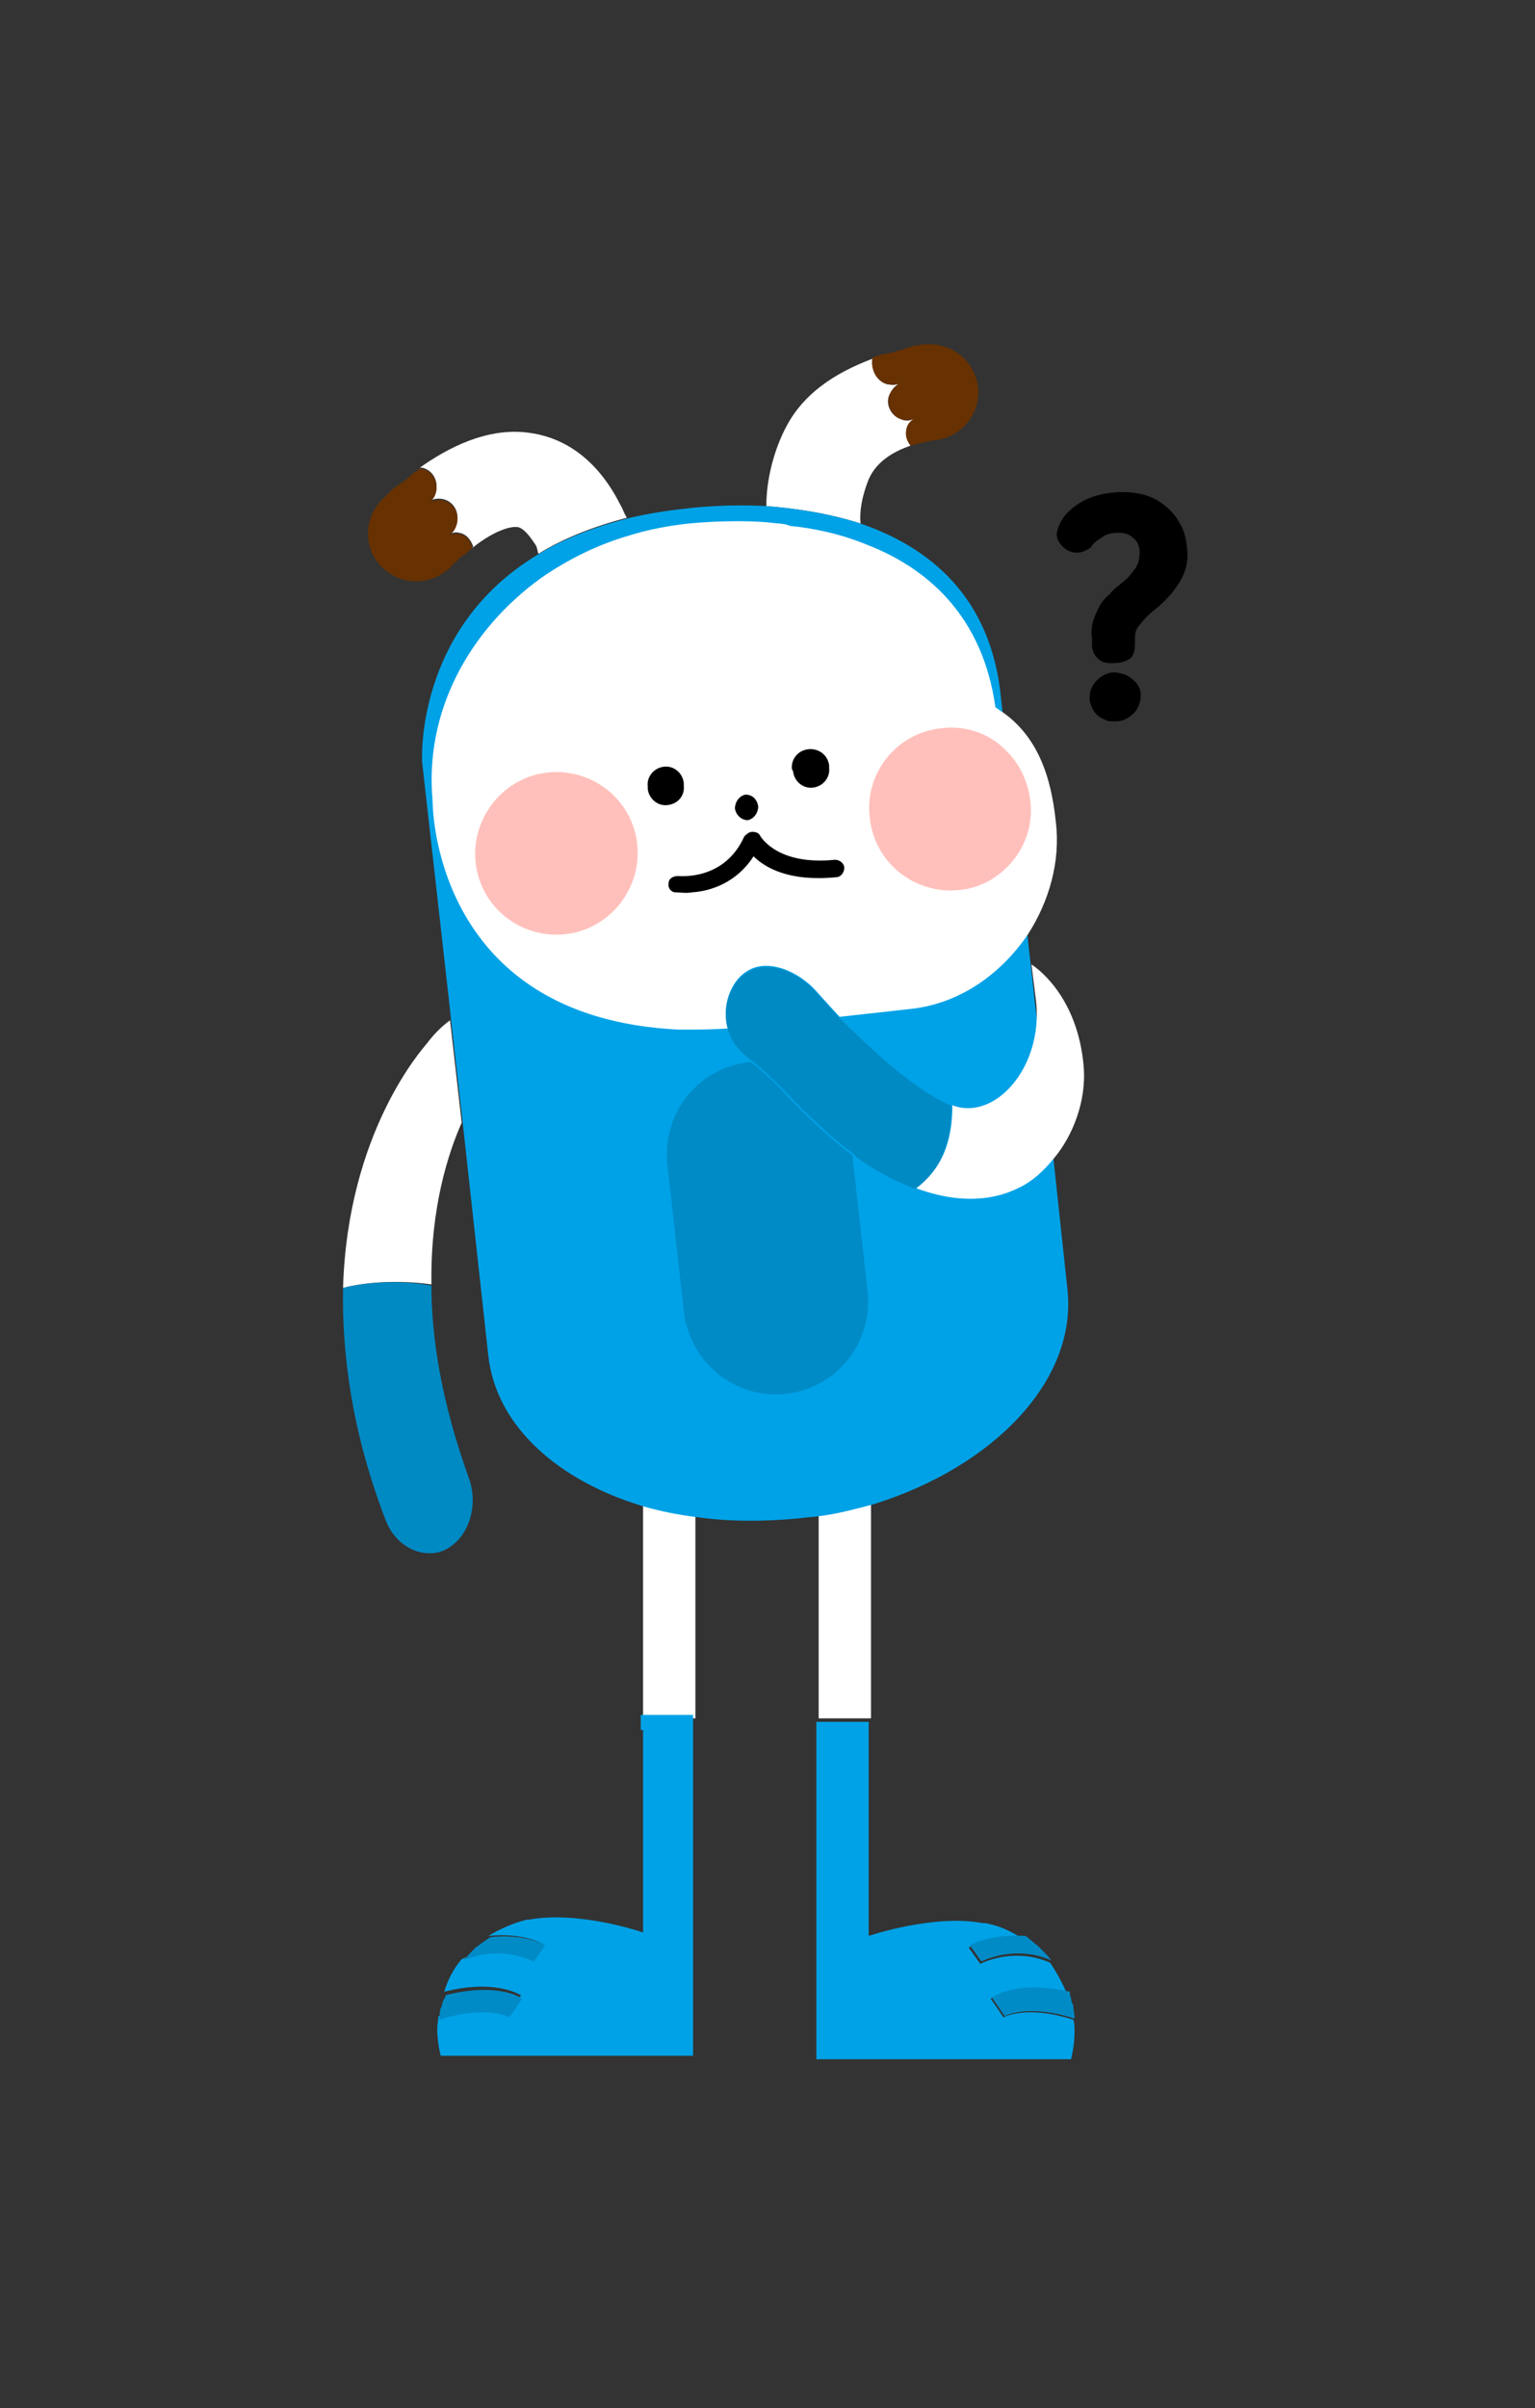 <?xml version="1.0" encoding="utf-8"?>
<!-- Generator: Adobe Illustrator 23.0.2, SVG Export Plug-In . SVG Version: 6.00 Build 0)  -->
<svg version="1.1" id="Layer_1" xmlns="http://www.w3.org/2000/svg" xmlns:xlink="http://www.w3.org/1999/xlink" x="0px" y="0px"
	 viewBox="0 0 132 207" style="enable-background:new 0 0 132 207;" xml:space="preserve">
<rect x="0" y="0" width="132" height="207" fill="#333333" stroke="none"/>
<g>
	<path style="fill:#FFFFFF;" d="M74.7,41.2c0.7-1.6,2.2-2.4,3.6-2.9c-0.3-0.4-0.5-1-0.3-1.6c0.1-0.3,0.3-0.5,0.6-0.7
		c-0.4,0.2-0.8,0.2-1.2,0c-0.8-0.3-1.3-1.3-0.9-2.1c0.2-0.4,0.4-0.7,0.8-0.9c-0.4,0.1-0.7,0.1-1.1,0c-0.8-0.3-1.3-1.3-0.9-2.1
		c0-0.1,0.1-0.1,0.1-0.2c-2.8,1-6.1,2.7-7.8,6c-0.7,1.3-1.7,3.9-1.7,6.8c2.5,0.2,5.3,0.6,8.1,1.5C73.9,44,74.1,42.7,74.7,41.2z"/>
	<path style="fill:#673101;" d="M76.2,33c0.4,0.1,0.8,0.1,1.1,0c-0.3,0.2-0.6,0.5-0.8,0.9c-0.3,0.8,0.1,1.8,0.9,2.1
		c0.4,0.2,0.9,0.1,1.2,0c-0.3,0.2-0.5,0.4-0.6,0.7c-0.2,0.6-0.1,1.1,0.3,1.6c0.8-0.2,1.6-0.4,2.3-0.5c0,0,0,0,0,0
		c2.2-0.3,3.8-2.4,3.5-4.6c-0.1-0.8-0.5-1.6-1-2.2c-0.9-1-2.2-1.5-3.6-1.4c-0.1,0-0.3,0-0.6,0.1c-0.1,0-0.1,0-0.2,0
		c-0.1,0-0.2,0-0.3,0.1c-0.1,0-0.2,0-0.3,0.1c-0.1,0-0.2,0-0.3,0.1c-0.1,0-0.2,0.1-0.4,0.1c-0.1,0-0.2,0-0.3,0.1
		c-0.1,0-0.3,0.1-0.4,0.1c-0.1,0-0.3,0.1-0.5,0.1c-0.2,0-0.3,0.1-0.5,0.1c-0.2,0.1-0.4,0.1-0.6,0.2c0,0.1-0.1,0.1-0.1,0.2
		C74.9,31.7,75.3,32.7,76.2,33z"/>
</g>
<g>
	<path style="fill:#FFFFFF;" d="M53.4,43.5l-0.1-0.2c-2.3-4.5-5.5-5.8-7.8-6.1c-3.6-0.5-7,1.3-9.4,3c0.1,0,0.2,0,0.2,0
		c0.9,0.2,1.4,1.1,1.2,2c-0.1,0.4-0.3,0.7-0.6,0.9c0.3-0.2,0.7-0.3,1.2-0.2c0.9,0.2,1.4,1.1,1.2,2c-0.1,0.4-0.4,0.8-0.7,1
		c0.3-0.1,0.6-0.2,0.9-0.1c0.6,0.1,1,0.6,1.2,1.2c-0.1,0.1-0.1,0.1-0.2,0.2c1.3-1.1,3-2,4-1.9c0.6,0.1,1.2,1,1.6,1.6
		c0.1,0.2,0.1,0.4,0.2,0.7c2.1-1.3,4.6-2.3,7.6-3.1C53.6,44,53.5,43.6,53.4,43.5z"/>
	<path style="fill:#673101;" d="M39.5,45.9c-0.3-0.1-0.6,0-0.9,0.1c0.4-0.2,0.6-0.6,0.7-1c0.2-0.9-0.3-1.8-1.2-2
		c-0.4-0.1-0.8,0-1.2,0.2c0.3-0.2,0.5-0.5,0.6-0.9c0.2-0.9-0.3-1.8-1.2-2c-0.1,0-0.2,0-0.2,0c-0.2,0.1-0.4,0.3-0.6,0.4
		c-0.1,0.1-0.1,0.1-0.2,0.2c-0.2,0.1-0.3,0.3-0.5,0.4c-0.1,0.1-0.2,0.2-0.4,0.3c-0.1,0-0.1,0.1-0.2,0.1c-0.1,0.1-0.2,0.2-0.4,0.3
		c0,0-0.1,0.1-0.1,0.1c-0.1,0.1-0.2,0.2-0.3,0.3c0,0,0,0,0,0c-0.3,0.3-0.6,0.6-0.7,0.7c-1.5,1.7-1.4,4.3,0.3,5.8
		c1.7,1.5,4.2,1.4,5.8-0.2c0.1-0.2,0.3-0.3,0.5-0.5c0.1-0.1,0.1-0.1,0.2-0.2c0.1-0.1,0.2-0.2,0.4-0.3c0.2-0.1,0.3-0.3,0.5-0.4
		c0.1-0.1,0.1-0.1,0.2-0.2C40.5,46.5,40.1,46,39.5,45.9z"/>
</g>
<g>
	<path style="fill:#FFFFFF;" d="M74.9,129.1c-1.4,0.4-2.9,0.7-4.5,1v17.6h4.5V129.1z"/>
	<path style="fill:#00A2E7;" d="M70.4,177h3h11.4h7.3c0.2-0.8,0.3-1.6,0.3-2.4c0-0.4,0-0.7-0.1-1c-4.1-1.3-6-0.2-6-0.2l-1.1-1.6
		c0.2-0.2,2.3-1.4,6.6-0.3c-0.4-1-0.9-1.9-1.5-2.8c-3.2-1.4-6,0.1-6,0.1l-1-1.4c0.2-0.1,1.8-1,4.7-0.7c-1-0.7-2.1-1.2-3.3-1.4
		c0,0-0.1,0-0.2,0c-4.2-0.8-9.8,1.1-9.8,1.1v-17.4v-1h-4.5v1V177z"/>
	<path style="fill:#008BC7;" d="M83.4,167.2l1,1.4c0,0,2.8-1.5,6-0.1c0,0,0,0,0,0c-0.3-0.4-0.6-0.7-1-1.1c0,0,0,0-0.1-0.1
		c-0.4-0.3-0.7-0.6-1.1-0.9c0,0,0,0,0,0C85.3,166.2,83.6,167.1,83.4,167.2z"/>
	<path style="fill:#008BC7;" d="M85.3,171.7l1.1,1.6c0,0,1.9-1.1,6,0.2c0,0,0-0.1,0-0.1c0-0.3-0.1-0.6-0.1-0.9c0-0.1,0-0.2-0.1-0.3
		c-0.1-0.3-0.1-0.5-0.2-0.8c0,0,0-0.1,0-0.2C87.6,170.2,85.6,171.5,85.3,171.7z"/>
</g>
<g>
	<path style="fill:#FFFFFF;" d="M55.3,147.7h4.5v-17.4c-1.6-0.2-3-0.5-4.5-0.9V147.7z"/>
	<path style="fill:#00A2E7;" d="M55.3,148.7v17.4c0,0-5.5-1.9-9.8-1.1c0,0-0.2,0-0.2,0c-1.2,0.3-2.3,0.8-3.3,1.4
		c2.9-0.3,4.5,0.6,4.7,0.7l-1,1.4c0,0-2.8-1.5-6-0.1c-0.7,0.8-1.2,1.8-1.5,2.8c4.3-1.1,6.4,0.2,6.6,0.3l-1.1,1.6c0,0-1.9-1.1-6,0.2
		c0,0.3-0.1,0.7-0.1,1c0,0.8,0.1,1.6,0.3,2.4h7.3h11.4h3v-28.3v-1h-4.5V148.7z"/>
	<path style="fill:#008BC7;" d="M40.9,167.4C40.9,167.4,40.9,167.5,40.9,167.4c-0.4,0.4-0.7,0.7-1,1.1c0,0,0,0,0,0
		c3.2-1.4,6,0.1,6,0.1l1-1.4c-0.2-0.1-1.8-1-4.7-0.7c0,0,0,0,0,0C41.7,166.8,41.3,167.1,40.9,167.4z"/>
	<path style="fill:#008BC7;" d="M38,172.3c0,0.1,0,0.2-0.1,0.3c-0.1,0.3-0.1,0.6-0.1,0.9c0,0,0,0.1,0,0.1c4.1-1.3,6-0.2,6-0.2
		l1.1-1.6c-0.2-0.2-2.3-1.4-6.6-0.3c0,0,0,0.1,0,0.2C38.2,171.7,38.1,172,38,172.3z"/>
</g>
<g>
	<path style="fill:#FFFFFF;" d="M36.7,89.7c-0.3,0.4-6.8,7.5-7.2,21c1.9-0.5,4.8-0.7,7.6-0.3c-0.1-6.7,1.5-11.4,2.6-13.9l-1-8.8
		C38,88.2,37.3,88.9,36.7,89.7z"/>
	<path style="fill:#008AC4;" d="M29.5,110.7c-0.1,5.5,0.7,12.2,3.6,19.8c0.7,2,2.4,3.1,4,3c0.4,0,0.8-0.1,1.2-0.3c2-1,2.9-3.8,2-6.2
		c-2.3-6.4-3.2-11.9-3.2-16.5C34.4,110,31.5,110.2,29.5,110.7z"/>
</g>
<g>
	<path style="fill:#00A2E7;" d="M91.8,110.9l-1.2-11.2L89,86.2l-2.9-26c-0.8-9-6.3-13.2-12.1-15.2c-2.8-0.9-5.6-1.3-8.1-1.5
		c-3.9-0.2-6.8,0.2-6.8,0.2c-1.9,0.2-3.7,0.5-5.3,0.9c-3,0.8-5.5,1.8-7.6,3.1c-10.6,6.4-9.9,17.8-9.9,17.8l2.4,21.3l0.1,1l1,8.8
		l2.2,20c0.7,6,6,10.7,13.4,12.9c1.4,0.4,2.9,0.7,4.5,0.9c2.8,0.4,5.8,0.4,8.9,0.1c0.6-0.1,1.2-0.1,1.8-0.2c1.5-0.2,3-0.6,4.5-1
		C85.4,126.1,92.6,118.7,91.8,110.9z"/>
	<path style="fill:#008BC7;" d="M67.5,94c-0.9-1-1.9-1.9-2.9-2.7c-0.1,0-0.2,0-0.2,0c-4.4,0.5-7.5,4.4-7,8.9l1.4,12.5c0,0,0,0,0,0
		c0.5,4.4,4.4,7.6,8.8,7.1c4.4-0.5,7.5-4.4,7-8.9l-1.3-11.6C71.2,97.7,69.3,95.9,67.5,94z"/>
</g>
<path style="fill:#FFFFFF;" d="M90.8,70.7c-0.4-4-1.6-7.4-4.6-9.5c-0.2-0.1-0.4-0.3-0.6-0.4c-1.1-7.9-5.9-12-11.1-14
	c-2.2-0.9-4.5-1.4-6.6-1.6C67.6,45,66.8,45,66,44.9c-1.1-0.1-2.2-0.1-2.6-0.1c-3,0-5,0.3-5,0.3c-1.5,0.2-2.9,0.5-4.2,0.9
	c-2.8,0.8-5.4,2.1-7.7,3.7c-6.2,4.5-10,11.5-9.3,19.1l0,0c0,0-0.2,18.7,21.2,19.7c1.5,0,2.8,0,4.2-0.1c-0.6-2,0.3-4.1,1.6-4.9
	c1.8-1.2,4.5,0,6,1.7c0,0,0.8,0.9,2,2.2l6.3-0.7c4.1-0.5,7.6-3,9.9-6.4C90.2,77.5,91.2,74.1,90.8,70.7z"/>
<g>
	<path style="fill:#FFC0BB;" d="M47.1,66.4c-3.8,0.4-6.6,3.9-6.2,7.7c0.4,3.9,3.9,6.6,7.7,6.2c3.8-0.4,6.6-3.9,6.2-7.7
		C54.4,68.7,50.9,66,47.1,66.4z"/>
	<path style="fill:#FFC0BB;" d="M88.6,68.8c-0.2-1.6-0.9-3.1-2-4.2c-1.4-1.5-3.5-2.3-5.7-2c-3.8,0.4-6.6,3.9-6.1,7.7
		c0.4,3.9,3.9,6.6,7.7,6.2c2.2-0.2,4-1.5,5.1-3.2C88.4,72,88.8,70.5,88.6,68.8z"/>
</g>
<g>
	<path d="M64.8,73.6c1,1,3.1,2.2,7.1,1.8c0.4,0,0.7-0.4,0.7-0.8c0-0.4-0.4-0.7-0.8-0.7c-4.9,0.5-6.3-1.9-6.4-2
		c-0.1-0.3-0.4-0.4-0.7-0.4c-0.3,0-0.5,0.2-0.7,0.4c-1.7,3.8-5.5,3.4-5.7,3.4c-0.4,0-0.8,0.2-0.8,0.6c-0.1,0.4,0.2,0.8,0.6,0.8
		c0.4,0,0.9,0.1,1.4,0C61.2,76.6,63.4,75.8,64.8,73.6z"/>
	<path d="M64.3,70.5c0.5-0.1,0.9-0.6,0.9-1.2c-0.1-0.6-0.5-1-1.1-1c-0.5,0.1-0.9,0.6-0.9,1.2C63.3,70.1,63.8,70.5,64.3,70.5z"/>
	<path d="M58.8,67.5l0-0.2c-0.1-0.9-0.9-1.5-1.7-1.4c-0.9,0.1-1.5,0.9-1.4,1.7l0,0.2c0.1,0.9,0.9,1.5,1.7,1.4
		C58.3,69.1,58.9,68.4,58.8,67.5z"/>
	<path d="M68.2,66.3c0.1,0.9,0.9,1.5,1.7,1.4c0.9-0.1,1.5-0.9,1.4-1.7l0-0.2c-0.1-0.9-0.9-1.5-1.8-1.4c-0.9,0.1-1.5,0.9-1.4,1.7
		L68.2,66.3z"/>
</g>
<g>
	<path style="fill:#FFFFFF;" d="M93.2,91.8c-0.5-6.5-4.5-8.9-4.5-8.9l0.4,3.2c0,0,0,0,0,0c0.6,5.7-3.6,10.3-7.2,8.9
		c0,1.9-0.3,5.2-3.2,7.1c2.9,1.1,6.1,1.4,8.9,0c1.1-0.5,2.1-1.4,3-2.5C92.3,97.6,93.4,94.6,93.2,91.8z"/>
	<path style="fill:#008AC4;" d="M81.8,95c0,0-0.1,0-0.1,0c-3.2-1.4-7.1-5.1-9.5-7.5c-1.2-1.3-2-2.2-2-2.2c-1.5-1.7-4.1-2.9-6-1.7
		c-1.3,0.8-2.2,2.9-1.6,4.9c0.2,0.8,0.8,1.7,1.7,2.4c0.1,0.1,0.2,0.2,0.4,0.3c1,0.8,1.9,1.7,2.9,2.7c1.8,1.9,3.7,3.7,5.8,5.3
		c0.1,0.1,0.2,0.2,0.3,0.3c1.5,1.1,3.2,2,5,2.7C81.5,100.2,81.9,96.9,81.8,95z"/>
</g>
<g>
	<path d="M101.4,44.9c-0.3-0.6-0.8-1.1-1.3-1.5c-0.5-0.4-1.1-0.7-1.8-0.9c-0.5-0.1-1-0.2-1.6-0.2c-0.2,0-0.4,0-0.5,0
		c-2.1,0.1-3.6,0.8-4.7,2.1c-0.3,0.4-0.5,0.9-0.6,1.3c-0.1,0.5,0.1,0.9,0.5,1.3c0.2,0.2,0.4,0.3,0.6,0.4c0.1,0,0.3,0.1,0.4,0.1
		c0.1,0,0.2,0,0.3,0c0.2,0,0.5-0.1,0.7-0.2c0.2-0.1,0.4-0.2,0.5-0.4c0.3-0.4,0.7-0.6,1-0.8c0.3-0.2,0.7-0.3,1.1-0.3
		c0.1,0,0.1,0,0.2,0c0.5,0,0.9,0.1,1.2,0.4c0.4,0.3,0.6,0.7,0.6,1.3c0,0.5-0.1,1-0.4,1.4c-0.3,0.4-0.6,0.8-1,1.1
		c-0.5,0.4-0.9,0.7-1.2,1.1c-0.4,0.3-0.7,0.7-0.9,1.1c-0.2,0.4-0.4,0.8-0.5,1.2c-0.1,0.4-0.2,0.9-0.1,1.4l0,0.6
		c0,0.5,0.2,0.9,0.5,1.2c0.3,0.3,0.6,0.4,1.2,0.4c0.1,0,0.1,0,0.2,0c0.6,0,1.1-0.2,1.4-0.4c0.3-0.3,0.4-0.7,0.4-1.3l0-0.5
		c0-0.4,0.1-0.8,0.5-1.2c0.3-0.4,0.7-0.8,1.2-1.2c0.9-0.7,1.6-1.5,2.1-2.3c0.5-0.8,0.8-1.7,0.7-2.8C102,46.2,101.8,45.5,101.4,44.9z
		"/>
	<path d="M97.4,58.4C97,58,96.5,57.9,96,57.8c-0.1,0-0.1,0-0.2,0c-0.6,0-1.1,0.3-1.5,0.7c-0.4,0.4-0.6,0.9-0.6,1.5
		c0,0.3,0.1,0.6,0.2,0.8c0.1,0.3,0.3,0.5,0.5,0.7c0.2,0.2,0.5,0.3,0.7,0.4c0.2,0.1,0.4,0.1,0.7,0.1c0.1,0,0.1,0,0.2,0
		c0.6,0,1.1-0.3,1.5-0.7c0.4-0.4,0.6-1,0.6-1.6C98.1,59.2,97.8,58.7,97.4,58.4z"/>
</g>
</svg>
